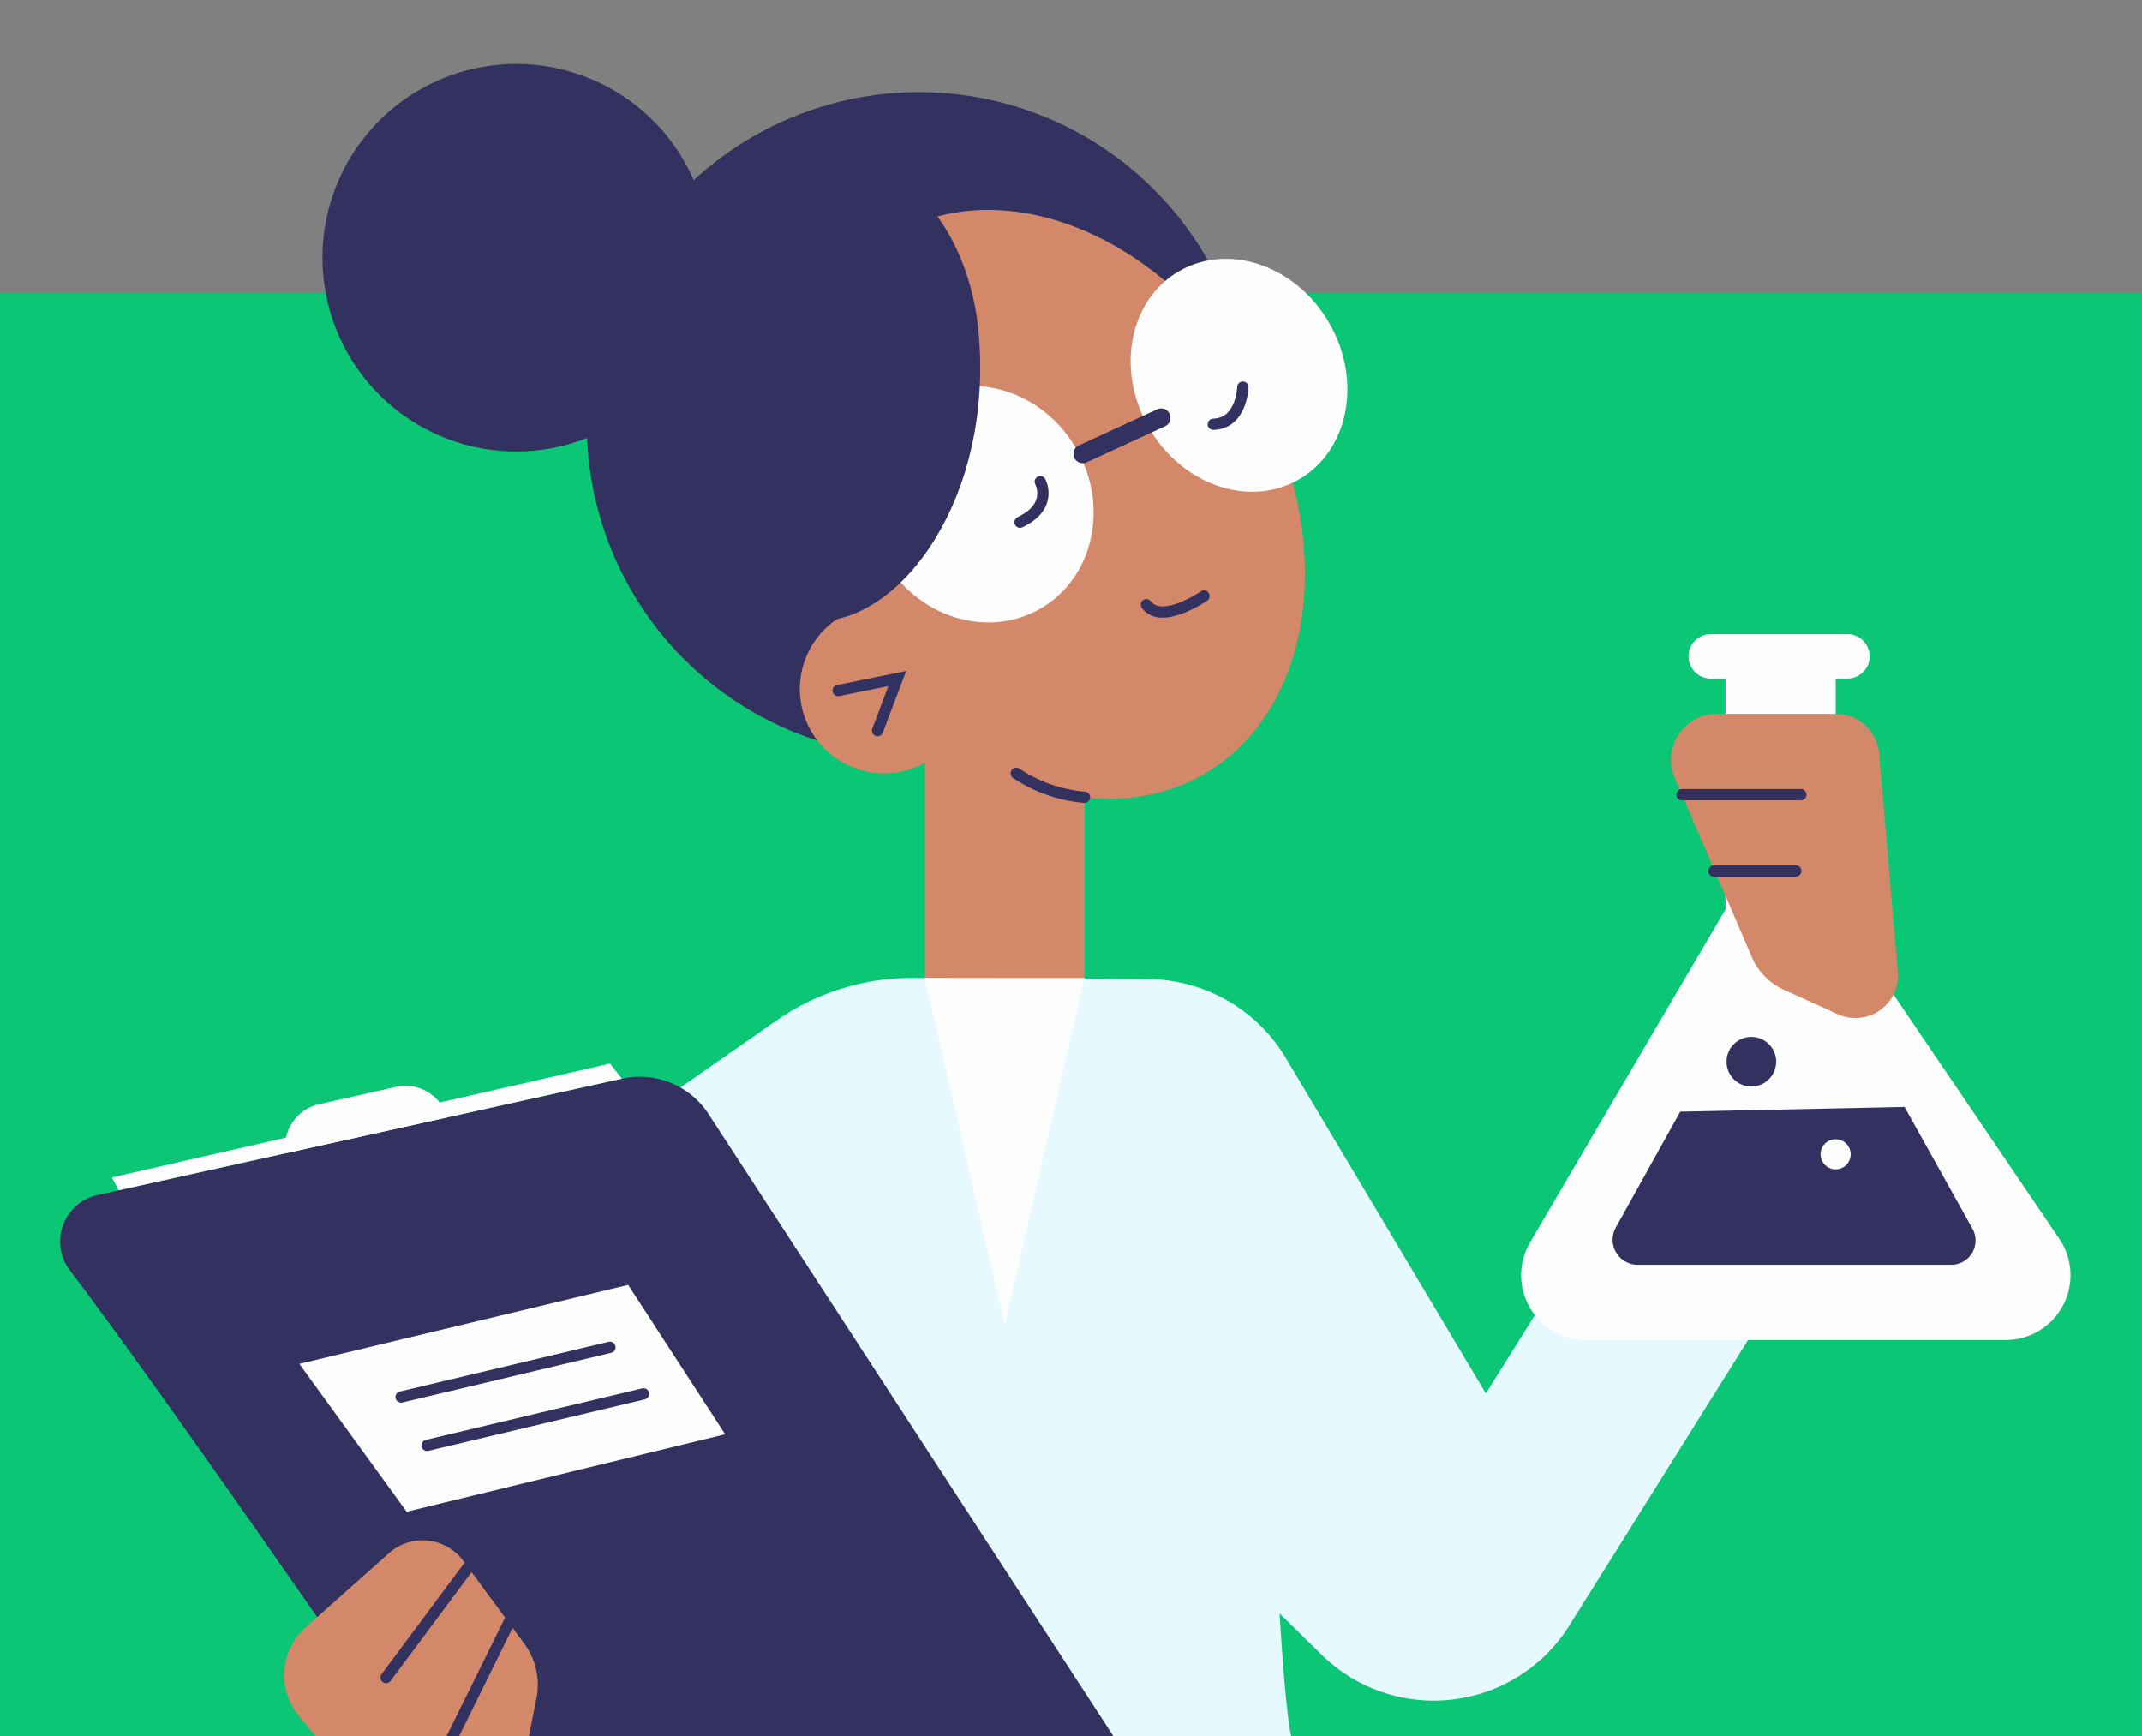 <svg xmlns="http://www.w3.org/2000/svg" xmlns:xlink="http://www.w3.org/1999/xlink" width="190" height="154" viewBox="0 0 190 154">
  <rect x="0" y="0" width="190" height="154" fill="#808080" stroke="none"/>
  <defs>
    <clipPath id="clip-path">
      <rect id="Rectángulo_405067" data-name="Rectángulo 405067" width="190" height="154" transform="translate(180 373)" fill="#0ac675"/>
    </clipPath>
    <clipPath id="clip-path-2">
      <rect id="Rectángulo_405066" data-name="Rectángulo 405066" width="178.334" height="229.791" fill="none"/>
    </clipPath>
  </defs>
  <g id="Grupo_1106849" data-name="Grupo 1106849" transform="translate(-180 -373)">
    <rect id="Rectángulo_405062" data-name="Rectángulo 405062" width="190" height="128" transform="translate(180 399)" fill="#0ac675"/>
    <g id="Enmascarar_grupo_1098701" data-name="Enmascarar grupo 1098701" clip-path="url(#clip-path)">
      <g id="Grupo_1106785" data-name="Grupo 1106785" transform="translate(185.333 378.671)">
        <g id="Grupo_1106784" data-name="Grupo 1106784" clip-path="url(#clip-path-2)">
          <path id="Trazado_890557" data-name="Trazado 890557" d="M87.52,48.528a29.465,29.465,0,1,0,11-40.193,29.465,29.465,0,0,0-11,40.193" transform="translate(-36.93 -1.969)" fill="#33315f"/>
          <path id="Trazado_890558" data-name="Trazado 890558" d="M43.925,25.7A17.185,17.185,0,1,0,50.339,2.259,17.185,17.185,0,0,0,43.925,25.7" transform="translate(-18.396 0)" fill="#33315f"/>
          <path id="Trazado_890559" data-name="Trazado 890559" d="M120.944,59.641c7.55,13.239,21.792,19.34,31.809,13.627s12.016-21.077,4.465-34.316-21.792-19.34-31.809-13.626S113.393,46.4,120.944,59.641" transform="translate(-51.377 -10.236)" fill="#d4886a"/>
          <path id="Trazado_890560" data-name="Trazado 890560" d="M171.606,45.865c2.915,5.112,8.875,7.2,13.313,4.673s5.67-8.726,2.755-13.838-8.875-7.2-13.313-4.673-5.67,8.726-2.755,13.838" transform="translate(-75.069 -13.666)" fill="#fdfdfd"/>
          <path id="Trazado_890561" data-name="Trazado 890561" d="M129.64,66.5c2.925,5.129,9.124,7.1,13.845,4.411s6.177-9.033,3.252-14.162-9.124-7.1-13.845-4.411-6.177,9.033-3.252,14.162" transform="translate(-56.571 -22.575)" fill="#fdfdfd"/>
          <rect id="Rectángulo_405065" data-name="Rectángulo 405065" width="14.158" height="36.955" transform="translate(76.706 55.581)" fill="#d4886a"/>
          <path id="Trazado_890562" data-name="Trazado 890562" d="M131.463,89.656a7.479,7.479,0,1,0-2.791,10.2,7.479,7.479,0,0,0,2.791-10.2" transform="translate(-51.872 -37.918)" fill="#d4886a"/>
          <path id="Trazado_890563" data-name="Trazado 890563" d="M188.056,153.521l-8.009,12.789-4.172,6.668-15.861,25.333a14.185,14.185,0,0,1-21.954,2.6l-3.742-3.669c.693,11.4,1.206,11.4,1.206,11.4,29.315,19.016,24.5,64.762,21.725,80.947H59.219c7.986-14.951,25.249-47.119,32.191-60.043,1.854-3.463,2.971-5.54,2.971-5.54l-18.961-40.3-2.267-4.82-2.05-4.356-2.173-4.607L65.1,161.776l10.622-7.4,5.44-3.787,8.55-5.959a20.933,20.933,0,0,1,12.086-3.764l1.056.006,14.141.067h.017l5.607.028a14.356,14.356,0,0,1,12.248,7l17.743,29.751,4.351-6.942L176.5,139.593l2.6-4.15,4.15,8.372,4.233,8.545Z" transform="translate(-26.146 -59.8)" fill="#e6f9ff"/>
          <path id="Trazado_890564" data-name="Trazado 890564" d="M250.168,93.387V116.22l-17.337,29.537a5.747,5.747,0,0,0,4.956,8.656h37.236a5.747,5.747,0,0,0,4.754-8.975L259.941,116.22V93.387Z" transform="translate(-102.445 -41.232)" fill="#fdfdfd"/>
          <path id="Trazado_890565" data-name="Trazado 890565" d="M270.472,103.223h-10.54a4.072,4.072,0,0,0-3.74,5.68l6.833,15.891a5.6,5.6,0,0,0,2.832,2.888l4.8,2.178a3.768,3.768,0,0,0,5.311-3.752l-1.653-19.356a3.857,3.857,0,0,0-3.843-3.529" transform="translate(-112.964 -45.574)" fill="#d4886a"/>
          <path id="Trazado_890566" data-name="Trazado 890566" d="M252.575,166.062l-5.717,10.276a2.224,2.224,0,0,0,1.944,3.305h27.814a2.152,2.152,0,0,0,1.879-3.2l-6.026-10.8Z" transform="translate(-108.866 -73.132)" fill="#33315f"/>
          <path id="Trazado_890567" data-name="Trazado 890567" d="M272.73,94.495H260.609a1.971,1.971,0,0,1,0-3.942H272.73a1.971,1.971,0,1,1,0,3.942" transform="translate(-114.192 -39.98)" fill="#fdfdfd"/>
          <path id="Trazado_890568" data-name="Trazado 890568" d="M169.156,56.247l-6.953,3.2a.828.828,0,1,1-.693-1.5l6.953-3.2a.828.828,0,0,1,.693,1.5" transform="translate(-71.096 -24.136)" fill="#33315f"/>
          <path id="Trazado_890569" data-name="Trazado 890569" d="M151.868,112.668a12.862,12.862,0,0,0,6.048,2.123" transform="translate(-67.052 -49.745)" fill="none" stroke="#33315f" stroke-linecap="round" stroke-miterlimit="10" stroke-width="1"/>
          <line id="Línea_563" data-name="Línea 563" x2="10.544" transform="translate(143.866 64.814)" fill="none" stroke="#33315f" stroke-linecap="round" stroke-miterlimit="10" stroke-width="1"/>
          <line id="Línea_564" data-name="Línea 564" x1="7.27" transform="translate(146.69 71.579)" fill="none" stroke="#33315f" stroke-linecap="round" stroke-miterlimit="10" stroke-width="1"/>
          <path id="Trazado_890570" data-name="Trazado 890570" d="M177.637,84.5s-3.757,2.6-5.107.769" transform="translate(-76.174 -37.31)" fill="none" stroke="#33315f" stroke-linecap="round" stroke-miterlimit="10" stroke-width="1"/>
          <path id="Trazado_890571" data-name="Trazado 890571" d="M154.255,66.341s1.2,2.171-1.793,3.593" transform="translate(-67.314 -29.29)" fill="none" stroke="#33315f" stroke-linecap="round" stroke-miterlimit="10" stroke-width="1"/>
          <path id="Trazado_890572" data-name="Trazado 890572" d="M185.775,51.33s-.075,3.219-2.62,3.293" transform="translate(-80.866 -22.663)" fill="none" stroke="#33315f" stroke-linecap="round" stroke-miterlimit="10" stroke-width="1"/>
          <path id="Trazado_890573" data-name="Trazado 890573" d="M137.346,145.151l7.079,30.792,7.079-30.792Z" transform="translate(-60.64 -64.086)" fill="#fdfdfd"/>
          <path id="Trazado_890574" data-name="Trazado 890574" d="M269.066,156.718a2.2,2.2,0,1,1-2.2-2.2,2.2,2.2,0,0,1,2.2,2.2" transform="translate(-116.85 -68.22)" fill="#33315f"/>
          <path id="Trazado_890575" data-name="Trazado 890575" d="M279.606,172.116a1.335,1.335,0,1,1,1.334,1.334,1.334,1.334,0,0,1-1.334-1.334" transform="translate(-123.45 -75.403)" fill="#fdfdfd"/>
          <path id="Trazado_890576" data-name="Trazado 890576" d="M36.428,169.907l.013.018a3.853,3.853,0,0,0,4.008,1.537l6.824-1.558a3.854,3.854,0,0,0-1.705-7.517l-6.837,1.54a3.854,3.854,0,0,0-2.3,5.979" transform="translate(-15.772 -71.655)" fill="#fdfdfd"/>
          <path id="Trazado_890577" data-name="Trazado 890577" d="M123.7,29.955c1.363,14.484-6.652,25.728-14.395,25.728S95.661,38.7,95.661,29.955s6.277-15.842,14.02-15.842,13.2,7.132,14.02,15.842" transform="translate(-42.236 -6.231)" fill="#33315f"/>
          <path id="Trazado_890578" data-name="Trazado 890578" d="M146.542,318.033v52.174H132.959l11.583-44.489Z" transform="translate(-58.703 -140.416)" fill="#33315f"/>
          <path id="Trazado_890579" data-name="Trazado 890579" d="M.866,178.029C11.023,191.4,35.432,227,44.178,239.813a8.479,8.479,0,0,0,8.728,3.52l42.18-8.765a5.075,5.075,0,0,0,3.221-7.738L57.518,164.158a7.284,7.284,0,0,0-7.683-3.138L3.319,171.339a4.23,4.23,0,0,0-2.453,6.691" transform="translate(0 -71.016)" fill="#33315f"/>
          <path id="Trazado_890580" data-name="Trazado 890580" d="M38,200.911l9.518,13.114,28.253-6.872-8.606-13.245Z" transform="translate(-16.778 -85.613)" fill="#fdfdfd"/>
          <path id="Trazado_890581" data-name="Trazado 890581" d="M37.469,242.214l7.407-6.6a4.486,4.486,0,0,1,6.6.69l5.408,7.346a6.123,6.123,0,0,1,1.077,4.816l-2.168,10.987a5.289,5.289,0,0,1-9.278,2.33l-9.652-11.768a5.65,5.65,0,0,1,.61-7.8" transform="translate(-15.708 -103.525)" fill="#d4886a"/>
          <line id="Línea_565" data-name="Línea 565" x1="7.273" y2="9.769" transform="translate(28.913 133.352)" fill="none" stroke="#33315f" stroke-linecap="round" stroke-miterlimit="10" stroke-width="1"/>
          <line id="Línea_566" data-name="Línea 566" x1="5.562" y2="11.27" transform="translate(34.547 137.633)" fill="none" stroke="#33315f" stroke-linecap="round" stroke-miterlimit="10" stroke-width="1"/>
          <line id="Línea_567" data-name="Línea 567" y1="4.408" x2="18.526" transform="translate(30.245 113.828)" fill="none" stroke="#33315f" stroke-linecap="round" stroke-miterlimit="10" stroke-width="1"/>
          <line id="Línea_568" data-name="Línea 568" y1="4.568" x2="19.2" transform="translate(32.549 117.957)" fill="none" stroke="#33315f" stroke-linecap="round" stroke-miterlimit="10" stroke-width="1"/>
          <path id="Trazado_890582" data-name="Trazado 890582" d="M8.83,170l-.612-1.14L52.4,158.76l1.066,1.338Z" transform="translate(-3.629 -70.095)" fill="#fdfdfd"/>
          <path id="Trazado_890583" data-name="Trazado 890583" d="M123.575,98.677l5.241-1.066-1.747,4.616" transform="translate(-54.56 -43.097)" fill="none" stroke="#33315f" stroke-linecap="round" stroke-miterlimit="10" stroke-width="1"/>
        </g>
      </g>
    </g>
  </g>
</svg>
